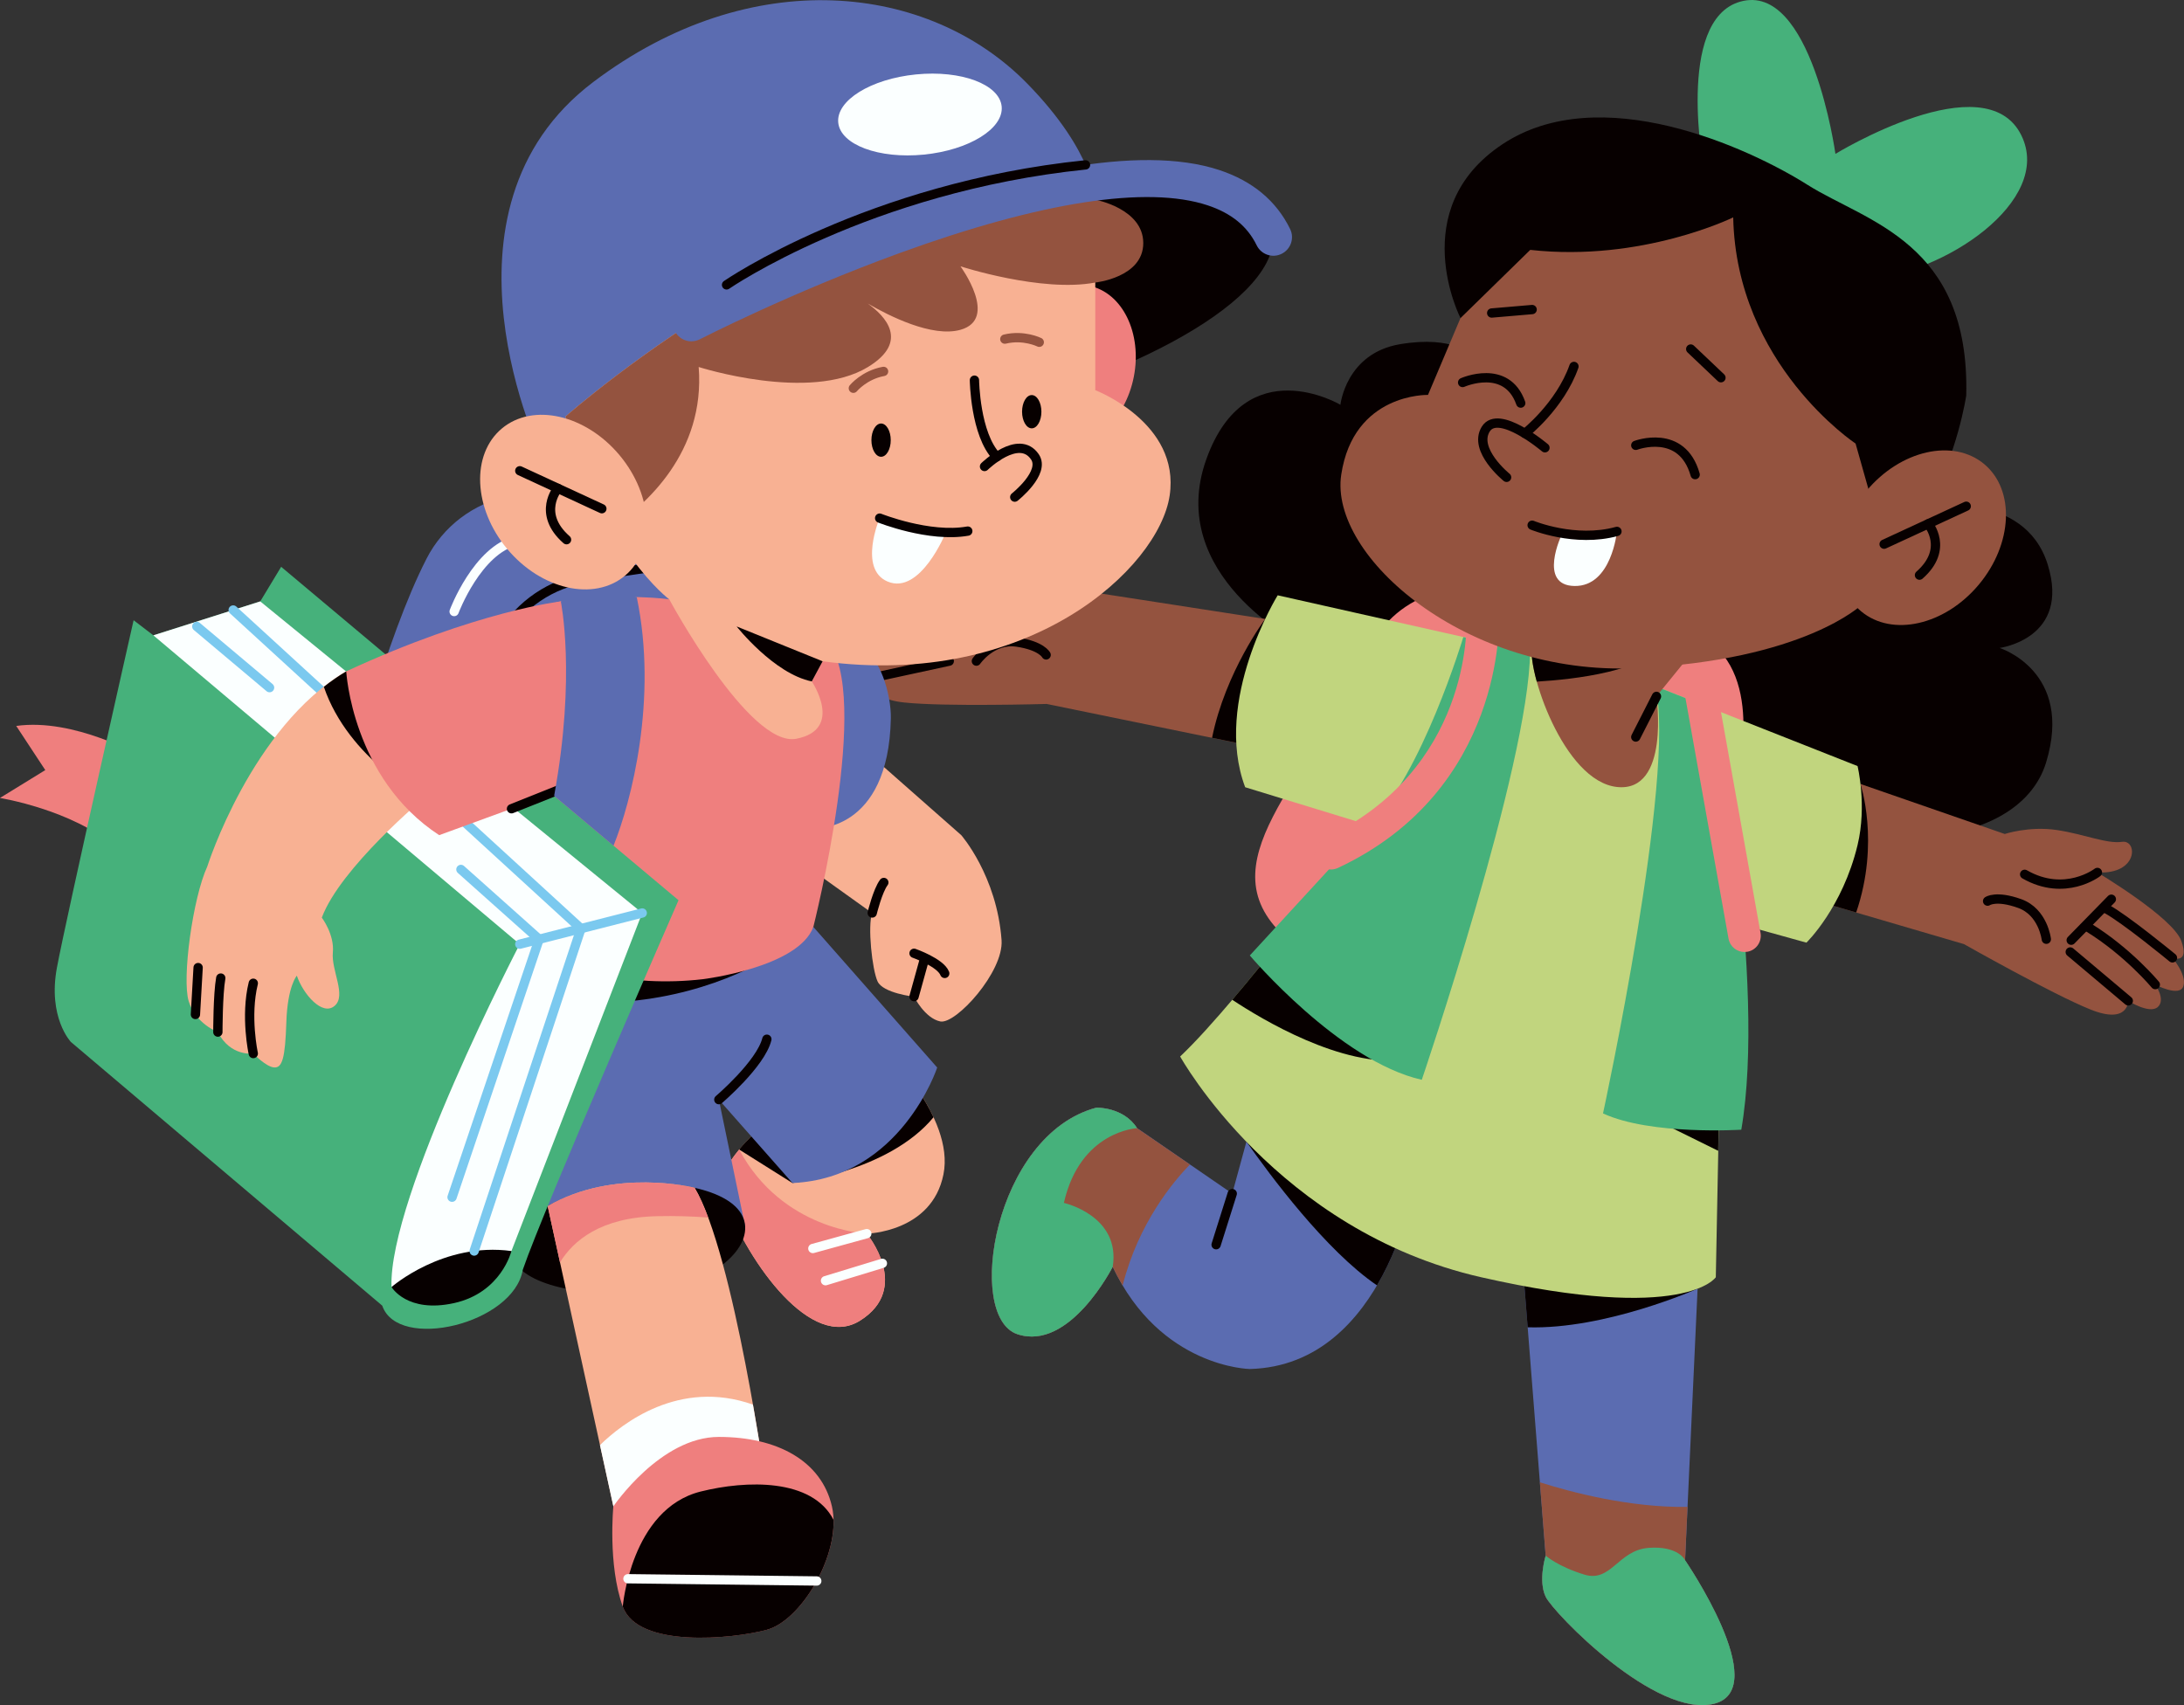 <?xml version="1.0" encoding="UTF-8"?>
<svg id="OBJECTS" xmlns="http://www.w3.org/2000/svg" viewBox="0 0 429.25 335.19">
  <rect x="0" y="0" width="429.25" height="335.19" fill="#333333" stroke="none"/>
  <defs>
    <style>
      .cls-1 {
        stroke: #070000;
      }

      .cls-1, .cls-2, .cls-3, .cls-4 {
        fill: none;
        stroke-linecap: round;
        stroke-linejoin: round;
        stroke-width: 1.83px;
      }

      .cls-5 {
        fill: #c1d57e;
      }

      .cls-2 {
        stroke: #7bc9ef;
      }

      .cls-6 {
        fill: #46b17b;
      }

      .cls-3 {
        stroke: #94533f;
      }

      .cls-7 {
        fill: #fbffff;
      }

      .cls-8 {
        fill: #5b6cb1;
      }

      .cls-9 {
        fill: #070000;
      }

      .cls-10 {
        fill: #f8b193;
      }

      .cls-4 {
        stroke: #fbffff;
      }

      .cls-11 {
        fill: #94533f;
      }

      .cls-12 {
        fill: #ef7f7e;
      }
    </style>
  </defs>
  <g>
    <g>
      <path class="cls-8" d="M278.22,231.67s-5.63,36.76-32.58,37.44c0,0-17.58-.23-26.95-20.1,0,0-8.45,16.67-18.73,13.25-10.28-3.43-4.6-39.19,15.53-44.53,0,0,5.33-.15,7.99,4.03l18.71,12.86,4.36-15.95,31.67,12.99Z"/>
      <path class="cls-9" d="M270.64,252.67c5.9-10.05,7.58-20.99,7.58-20.99l-31.67-12.99-1.57,5.73c4.55,6.49,15.61,21.43,25.66,28.25Z"/>
      <path class="cls-11" d="M220.65,252.7c3.08-12.29,10.04-20.52,13.22-23.79l-10.39-7.14c-2.66-4.19-7.99-4.03-7.99-4.03-20.13,5.34-25.81,41.11-15.53,44.53,10.28,3.43,18.73-13.25,18.73-13.25,.62,1.31,1.28,2.53,1.96,3.68Z"/>
      <path class="cls-6" d="M209.1,236.46c3.2-14.16,14.39-14.69,14.39-14.69-2.66-4.19-7.99-4.03-7.99-4.03-20.13,5.34-25.81,41.11-15.53,44.53,10.28,3.43,18.73-13.25,18.73-13.25,1.6-10.05-9.59-12.56-9.59-12.56Z"/>
      <line class="cls-1" x1="242.19" y1="234.63" x2="239.02" y2="244.68"/>
    </g>
    <g>
      <path class="cls-8" d="M298.92,244l4.87,61.81s-1.52,4.87,0,8.07c1.52,3.2,21.77,24.05,33.19,21.01,11.42-3.04-5.79-28.17-5.79-28.17l2.89-62.72h-35.17Z"/>
      <path class="cls-11" d="M331.68,296.22c-11.33,.15-22.69-2.83-29.03-4.84l1.14,14.43s-1.52,4.87,0,8.07c1.52,3.2,21.77,24.05,33.19,21.01,11.42-3.04-5.79-28.17-5.79-28.17l.48-10.5Z"/>
      <path class="cls-6" d="M323.97,304.28c-5.94,.46-7.31,6.85-12.56,5.25-5.25-1.6-7.61-3.73-7.61-3.73,0,0-1.52,4.87,0,8.07,1.52,3.2,21.77,24.05,33.19,21.01,11.42-3.04-5.79-28.17-5.79-28.17,0,0-1.29-2.89-7.23-2.44Z"/>
      <path class="cls-9" d="M333.66,253.32s-18.07,8.06-33.41,7.59l-1.33-16.91h35.17l-.43,9.32Z"/>
    </g>
    <g>
      <path class="cls-6" d="M334.93,33.67s-5.71-29.69,7.08-33.34c14.03-4.01,18.73,29.92,18.73,29.92,0,0,29.46-18.04,36.54-3.65,6.35,12.9-15.3,27.4-30.83,28.32l-31.51-21.24Z"/>
      <path class="cls-9" d="M287.05,62.52s-10.96-21.4,8.22-34.15c19.18-12.75,48.41,.65,59.98,7.96,11.57,7.31,31.95,11.27,31.2,41.41,0,0-1.69,11.56-7.61,21.77,0,0,19.04-3.19,23.61,11.42,4.57,14.62-9.44,16.44-9.44,16.44,0,0,14.62,4.57,9.13,22.53-5.48,17.96-39.58,20.4-64.55,1.83,0,0-15.83,7.92-33.8,2.44-17.96-5.48-18.27-14.92-18.27-14.92,0,0-23.75,10.66-30.14-12.79,0,0-26.49-13.4-18.27-36.23,7.8-21.68,26.34-10.66,26.34-10.66,0,0,1.07-10.12,11.72-11.91,10.66-1.79,14.01,2.17,14.01,2.17l-2.13-7.31Z"/>
    </g>
    <path class="cls-12" d="M341.62,151.74s5.64-22.07-9.32-27.48c-14.96-5.41-52.87-20.25-63.83,4.53-10.96,24.78-32.68,41.09-15.2,56l58.33,14.67s11.55,3.89,18.01-9.35c6.45-13.24,12-38.36,12-38.36Z"/>
    <g>
      <path class="cls-11" d="M251.12,122.05l-42.32-6.55s-3.5-3.65-8.68-5.48-9.91-2.13-12.43-3.96c-2.51-1.83-5.88,4.22,1.48,7.59,0,0-17.24,.86-20.9,4.17-3.65,3.31,0,3.77,0,3.77,0,0-4.05,1.54-4.51,3.88-.46,2.34,5.02,2.34,5.02,2.34,0,0-3.25,1.6-2.51,3.65s5.71,1.66,5.71,1.66c0,0-2.28,4.11,5.71,4.97,7.99,.86,28.03,.29,28.03,.29l40.67,8.34,4.72-24.66Z"/>
      <path class="cls-9" d="M238.21,145.03l8.19,1.68,4.72-24.66-2.45-.38s-7.81,10.38-10.45,23.37Z"/>
      <path class="cls-1" d="M189.17,113.66s3.33,7.33,12.46,7.02"/>
      <line class="cls-1" x1="171.99" y1="133.12" x2="186.57" y2="129.96"/>
      <path class="cls-1" d="M168.79,127.81s7.73-3.18,16.86-3.79"/>
      <path class="cls-1" d="M168.28,121.59s11.89-2.44,16-2.44"/>
      <line class="cls-1" x1="184.28" y1="117.02" x2="187.48" y2="127.84"/>
      <path class="cls-1" d="M191.9,129.96s3.04-4.45,7.92-3.75,5.79,2.53,5.79,2.53"/>
    </g>
    <g>
      <path class="cls-11" d="M353.56,149.91l40.46,14.03s4.8-1.59,10.23-.78c5.43,.81,9.76,2.76,12.83,2.32,3.08-.44,3.22,6.49-4.87,6.01,0,0,14.83,8.83,16.51,13.47,1.68,4.64-1.76,3.33-1.76,3.33,0,0,2.86,3.26,2.17,5.54-.69,2.28-5.54-.28-5.54-.28,0,0,2.13,2.94,.51,4.4s-5.82-1.21-5.82-1.21c0,0,.09,4.7-7.37,1.72-7.46-2.99-24.9-12.87-24.9-12.87l-39.84-11.68,7.38-24Z"/>
      <path class="cls-9" d="M364.82,179.37l-18.63-5.46,7.38-24,12.08,4.19s3.89,11.44-.83,25.27Z"/>
      <path class="cls-1" d="M412.23,171.5s-6.37,4.91-14.3,.37"/>
      <line class="cls-1" x1="418.3" y1="196.74" x2="406.89" y2="187.13"/>
      <path class="cls-1" d="M423.61,193.55s-5.34-6.43-13.13-11.24"/>
      <path class="cls-1" d="M426.98,188.29s-9.37-7.72-13-9.65"/>
      <line class="cls-1" x1="414.97" y1="176.76" x2="407.08" y2="184.82"/>
      <path class="cls-1" d="M402.19,184.63s-.61-5.36-5.24-7.02c-4.63-1.66-6.3-.47-6.3-.47"/>
    </g>
    <g>
      <path class="cls-5" d="M302.96,128.67l-51.84-11.65s-12.79,20.69-6.39,37.73l24.44,7.49s-25.35,34.25-37.22,45.44c0,0,18.95,34.25,59.15,43.39,40.19,9.13,46.13,0,46.13,0l1.37-70.34,16.44,4.57s7.08-6.85,10.05-19.18c1.88-7.8,0-15.53,0-15.53l-39.71-15.69-22.4-6.23Z"/>
      <polygon class="cls-9" points="337.7 226.22 337.95 212.97 321.28 218.11 337.7 226.22"/>
      <path class="cls-9" d="M242.19,196.53c5.84,3.87,21.51,13.3,33.89,11.84l-22.81-25.42c-3.61,4.57-7.45,9.31-11.08,13.58Z"/>
      <path class="cls-6" d="M337.1,139.54s10.16,53.53,5.14,82.53c0,0-17.81,1.14-27.18-3.2,0,0,14.43-66.56,10.3-83.98l11.74,4.64Z"/>
      <path class="cls-6" d="M287.61,125.22s-8.17,27.2-18.45,37.02l-23.52,25.58s17.58,20.78,33.8,24.44c0,0,21.09-61.98,21.28-84.09l-13.1-2.94Z"/>
    </g>
    <g>
      <path class="cls-12" d="M342.87,187.14c-1.52,0-2.87-1.09-3.14-2.63l-8.78-49.04c-.31-1.74,.85-3.4,2.58-3.71,1.74-.31,3.4,.85,3.71,2.58l8.78,49.04c.31,1.74-.85,3.4-2.58,3.71-.19,.03-.38,.05-.57,.05Z"/>
      <path class="cls-12" d="M261.6,170.92c-1.2,0-2.36-.68-2.9-1.84-.75-1.6-.06-3.5,1.54-4.25,28.87-13.49,28.03-41.82,27.98-43.02-.07-1.76,1.29-3.25,3.06-3.33,1.78-.08,3.25,1.28,3.33,3.04,.02,.34,1.16,33.75-31.66,49.1-.44,.2-.9,.3-1.35,.3Z"/>
    </g>
    <g>
      <g>
        <path class="cls-11" d="M333.17,127.53l-7.61,9.36s2.74,18.95-7.76,17.81c-10.5-1.14-17.81-23.06-16.67-28.09l3.4-5.94,28.64,6.85Z"/>
        <path class="cls-9" d="M327.34,126.13l-22.81-5.45-3.4,5.94c-.32,1.41,.02,4.14,.91,7.37,7.38-.44,21.58-2.03,25.29-7.85Z"/>
        <line class="cls-1" x1="325.57" y1="136.89" x2="321.5" y2="144.88"/>
      </g>
      <path class="cls-11" d="M287.05,62.52l-6.39,15.11s-14.62-.42-17.05,15.68,24.66,39.55,57.85,38.03c33.19-1.52,44.46-12.48,44.46-12.48l4.26-12.26-5.48-19.41s-23.45-15.53-24.05-44.46c0,0-17.96,8.83-39.89,6.39l-13.7,13.4Z"/>
      <ellipse class="cls-11" cx="377.88" cy="105.68" rx="18.86" ry="14.38" transform="translate(54.5 327.92) rotate(-50.12)"/>
      <line class="cls-1" x1="386.45" y1="99.51" x2="370.31" y2="106.97"/>
      <path class="cls-1" d="M378.97,102.97s4.18,4.92-1.71,10.09"/>
      <path class="cls-1" d="M296.11,93.83s-6.62-5.35-4.11-9.46,11.65,3.65,11.65,3.65"/>
      <path class="cls-1" d="M299.71,85.2s6.9-5.4,9.64-13.17"/>
      <path class="cls-7" d="M317.8,104.46s-1.03,10.85-8.34,10.73c-7.31-.11-2.49-10.16-2.49-10.16,0,0,6.03,.69,10.83-.58Z"/>
      <path class="cls-1" d="M301.13,103.24s8.45,3.5,16.67,1.22"/>
      <path class="cls-1" d="M321.5,87.54s9.07-3.44,11.67,5.76"/>
      <path class="cls-1" d="M287.47,75.19s8.64-3.84,11.42,4.05"/>
      <line class="cls-1" x1="293.18" y1="61.53" x2="301.13" y2="60.85"/>
      <line class="cls-1" x1="332.3" y1="68.61" x2="338.24" y2="74.25"/>
    </g>
  </g>
  <g>
    <g>
      <path class="cls-8" d="M65.38,166.62c3.2-13.35,10.41-41.1,18.46-56.81,3.25-6.34,9.19-10.85,16.17-12.29,10.48-2.17,28.68-5.57,45.79-1.31,3.83,.95,7.28,3.03,9.94,5.94l6.51,8.16c2.21,2.41,3.04,5.79,2.2,8.95l-13.54,51.17c-1.26,4.75-5.11,8.37-9.93,9.33l-55.29,10.97c-4.72,.94-9.57-.84-12.57-4.61l-4.72-5.93c-3.04-3.82-4.15-8.82-3.01-13.57Z"/>
      <path class="cls-1" d="M79.68,182.2c3.2-13.35,10.24-40.38,18.29-56.09,3.25-6.34,9.19-10.85,16.17-12.29,10.48-2.17,43.62-6.93,49.58-1.38"/>
      <path class="cls-4" d="M89.26,120.21s4.54-12.15,12.32-13.96c7.79-1.8,45.71-4.74,45.71-4.74,0,0,8.05-.63,12.91,5.14"/>
    </g>
    <g>
      <path class="cls-10" d="M173.33,205.73s14.39,13.7,12.1,25.12c-2.28,11.42-15.07,11.65-15.07,11.65,0,0,8.91,10.73-1.37,17.13-9.43,5.87-21.67-10.96-26.57-23.83-.87-2.28-.59-4.83,.72-6.89,1.46-2.29,3.87-5.35,7.58-8.1l22.61-15.07Z"/>
      <path class="cls-9" d="M155.75,232.54s18.84-2.15,27.73-12.92c-3.55-7.61-10.15-13.89-10.15-13.89-21.77,11.72-28.05,20.24-28.05,20.24l10.46,6.58Z"/>
      <path class="cls-12" d="M145.28,225.97c-.87,1.05-1.58,2.05-2.14,2.94-1.31,2.06-1.59,4.61-.72,6.89,4.9,12.86,17.14,29.69,26.57,23.83,10.28-6.39,1.37-17.13,1.37-17.13,0,0-16.6-.64-25.08-16.53Z"/>
      <line class="cls-4" x1="159.76" y1="245.42" x2="170.36" y2="242.5"/>
      <line class="cls-4" x1="162.25" y1="251.75" x2="173.43" y2="248.34"/>
    </g>
    <g>
      <path class="cls-8" d="M159.86,182.21l24.34,27.64s-7.14,21.78-28.45,22.7l-14.46-16.38,5.18,24.97-45.93,4.8s-17.17-29.76-14.2-68.51l73.53,4.8Z"/>
      <path class="cls-9" d="M146.46,241.13c.28,5.96-9.04,12.48-21.59,13.08-12.54,.6-24.06-2.32-24.35-8.28s10.77-12.71,23.32-13.31c12.54-.6,22.33,2.55,22.62,8.51Z"/>
      <path class="cls-9" d="M85.98,191.34c46.47,17.13,73.88-9.13,73.88-9.13l-73.53-4.8c-.6,4.73-.34,13.93-.34,13.93Z"/>
      <path class="cls-1" d="M141.28,216.16s8.22-7,9.44-11.88"/>
    </g>
    <g>
      <path class="cls-10" d="M107.65,237.1l13.62,62.26,29.46-6.17s-6.47-46.78-14.2-59.7c0,0-15.72-4.01-28.88,3.61Z"/>
      <path class="cls-12" d="M136.52,233.49s-15.72-4.01-28.88,3.61l2.42,11.06c2.6-4.27,7.97-8.85,19.12-9.09,3.61-.08,6.95,.03,10.01,.27-.87-2.33-1.76-4.33-2.67-5.85Z"/>
      <path class="cls-7" d="M147.99,276.11c-14.5-5.12-25.76,3.74-30.07,7.96l3.34,15.29,29.46-6.17s-1.02-7.38-2.74-17.09Z"/>
      <path class="cls-12" d="M120.55,296.12s9.23-13.66,20.73-13.66,20.17,4.71,22.23,13.66c2.06,8.95-5.94,22.42-12.79,24.25-6.85,1.83-25.35,3.65-28.32-4.57-2.97-8.22-1.85-19.68-1.85-19.68Z"/>
      <path class="cls-9" d="M150.72,320.37c6.2-1.65,13.34-12.85,13.11-21.6-4.21-8.2-17.14-7.82-26.13-5.57-13.7,3.43-15.3,22.61-15.3,22.61,2.97,8.22,21.47,6.39,28.32,4.57Z"/>
      <line class="cls-4" x1="123.42" y1="310.34" x2="160.53" y2="310.78"/>
    </g>
    <g>
      <path class="cls-10" d="M168.46,146.13l20.47,18.04s7,7.99,7.92,20.63c.45,6.23-8.98,16.59-12.03,15.99-3.04-.61-5.18-4.87-5.18-4.87,0,0-6.09-.68-7.16-3s-1.98-10.85-1.07-13.44l-15.53-11.11s2.45-13.7,12.57-22.23Z"/>
      <path class="cls-1" d="M171.43,179.47s1.07-4.39,2.28-6"/>
      <line class="cls-1" x1="179.65" y1="195.91" x2="181.63" y2="188.76"/>
      <path class="cls-1" d="M179.65,187.39s5.21,1.83,6.03,3.96"/>
    </g>
    <g>
      <path class="cls-8" d="M159.86,162.87s14.78,.9,15.23-21.68c.09-4.54-2.15-12.6-5.96-13.47l-9.36-2.34,.09,37.49Z"/>
      <path class="cls-12" d="M131.54,117.81s-8.5-1.28-21.31,.41c-10.77,1.42-19.79,44.12-19.79,44.12l-4.11,15.07s22.38,18.5,51.84,15.07c0,0,18.76-2.28,21.69-10.28,0,0,11.65-46.02,2.74-56.06l-31.06-8.34Z"/>
    </g>
    <g>
      <path class="cls-9" d="M250.27,46.62c0,13.33-30.33,29.29-69.38,37.69-39.05,8.4-66.81,9.01-69.39-2.98-2.58-11.99,27.85-25.18,66.03-36.91,41.08-12.62,70.16-9.78,72.74,2.2Z"/>
      <path class="cls-8" d="M106.57,89.8s-23.5-48.36,10.05-73.69c31.06-23.45,65.99-19.4,85.26,.3,13.4,13.7,13.4,22.84,13.4,22.84l-108.7,50.55Z"/>
      <ellipse class="cls-12" cx="210.96" cy="71.77" rx="15.89" ry="12.12" transform="translate(99.6 264.78) rotate(-78.81)"/>
      <path class="cls-10" d="M111.14,81.88s59.07-52.07,104.13-42.63v37.45s16.75,6.39,14.62,20.71c-2.13,14.31-27.71,38.06-68.21,32.58l-2.13,3.96s6.39,9.44-3.04,11.27c-9.23,1.79-24.97-27.4-24.97-27.4,0,0-12.79-9.44-20.4-35.93Z"/>
      <path class="cls-7" d="M172.89,101.85s-4.24,9.99,1.55,12.46c6.45,2.75,11.46-9.65,11.46-9.65,0,0-8.48-.65-13.01-2.82Z"/>
      <path class="cls-11" d="M111.14,81.88c2.66,9.26,5.95,16.43,9.11,21.85,6.59-4.43,18.4-14.81,17.07-31.59,0,0,21.81,7,33.28,0,8.23-5.02,3.36-10.04-.06-12.48,4.16,2.42,12.66,6.73,18.23,5.17,7.61-2.13,0-12.48,0-12.48,0,0,15.96,5.19,26.49,3.19,0,0,9.44-.97,9.44-7.76s-9.44-8.53-9.44-8.53c-45.06-9.44-104.13,42.63-104.13,42.63Z"/>
      <ellipse class="cls-10" cx="110.73" cy="98.71" rx="14.38" ry="18.86" transform="translate(-37.53 93.95) rotate(-39.88)"/>
      <path class="cls-8" d="M135.9,67.1c-1.33,0-2.6-.72-3.25-1.98-.92-1.79-.22-4,1.58-4.92,2.98-1.53,73.34-37.41,105.46-26.76,6.5,2.16,11.17,6.05,13.87,11.57,.89,1.81,.14,4-1.68,4.89-1.81,.89-4,.14-4.89-1.68-1.83-3.75-4.98-6.31-9.61-7.85-11.9-3.95-32.84-.71-60.55,9.37-21.32,7.75-39.08,16.85-39.26,16.94-.53,.27-1.11,.41-1.67,.41Z"/>
      <path class="cls-1" d="M142.8,56s27.8-19.18,70.55-23.59"/>
      <line class="cls-1" x1="102.16" y1="92.54" x2="118.29" y2="100"/>
      <path class="cls-1" d="M109.64,96s-4.18,4.92,1.71,10.09"/>
      <path class="cls-9" d="M161.68,129.99l-16.9-6.85s7.31,9.29,14.77,10.81l2.13-3.96Z"/>
      <path class="cls-1" d="M193.5,91.7s6.72-6.56,9.9-1.9c2.13,3.12-3.96,7.92-3.96,7.92"/>
      <path class="cls-1" d="M191.52,74.73s.13,10.66,4.39,15.07"/>
      <path class="cls-1" d="M172.89,101.85s9.74,3.89,17.32,2.55"/>
      <path class="cls-9" d="M175.07,86.52c0,1.81-.85,3.27-1.9,3.27s-1.9-1.47-1.9-3.27,.85-3.27,1.9-3.27,1.9,1.47,1.9,3.27Z"/>
      <path class="cls-9" d="M204.68,80.93c0,1.81-.85,3.27-1.9,3.27s-1.9-1.47-1.9-3.27,.85-3.27,1.9-3.27,1.9,1.47,1.9,3.27Z"/>
      <path class="cls-3" d="M167.72,76.32s2.17-2.63,5.94-3.31"/>
      <path class="cls-3" d="M204.26,67.28s-3.05-1.52-6.77-.62"/>
      <path class="cls-7" d="M196.87,20.92c.43,4.35-6.41,8.59-15.28,9.47s-16.41-1.94-16.84-6.29c-.43-4.35,6.41-8.59,15.28-9.47,8.87-.88,16.41,1.94,16.84,6.29Z"/>
    </g>
    <g>
      <path class="cls-12" d="M27.63,148.64s-13.02-7.54-24.44-5.94l5.71,8.68-8.91,5.48s14.16,2.28,22.61,9.59l5.02-17.81Z"/>
      <path class="cls-6" d="M51.15,118.22l4.11-6.8,78.1,65.54s-26.46,60.5-30.6,72.62c-1.83,10.73-24.58,16.06-27.63,7.08L13.93,204.82s-4.57-4.8-2.74-14.62c1.83-9.82,15.07-68.28,15.07-68.28l3.88,2.97,21.01-6.67Z"/>
      <path class="cls-9" d="M76.96,253s3.03,5.2,12.3,3.15c9.28-2.06,11.26-10.23,11.26-10.23,0,0-15.92-6.8-23.57,7.08Z"/>
      <path class="cls-7" d="M30.14,124.89l72.01,60.71s-25.88,49.82-25.2,67.4c0,0,10.14-8.91,23.57-7.08l25.7-66.45L51.15,118.22l-21.01,6.67Z"/>
      <line class="cls-2" x1="38.68" y1="123.14" x2="52.98" y2="135.17"/>
      <polyline class="cls-2" points="45.83 119.91 114.19 182.54 93.19 245.92"/>
      <polyline class="cls-2" points="90.59 170.91 105.96 184.63 88.85 235.34"/>
      <line class="cls-2" x1="126.23" y1="179.47" x2="102.16" y2="185.6"/>
    </g>
    <g>
      <path class="cls-10" d="M83.35,156.86s-16.44,13.7-20.1,23.52c0,0,2.51,3.31,2.17,6.85-.34,3.54,2.74,8.45,.34,10.5-2.4,2.06-6.17-2.28-7.42-5.94,0,0-1.83,2.06-2.06,9.13-.23,7.08-.8,9.02-2.4,8.91-1.6-.11-4.11-2.74-4.11-2.74,0,0-4.45,.69-6.97-4.22,0,0-4.34-1.6-5.71-6.05-1.37-4.45,.8-20.32,3.65-26.49,0,0,8.67-27.4,27.29-38.37l15.3,24.89Z"/>
      <path class="cls-9" d="M63.65,135.01c4.89,14.33,19.71,21.85,19.71,21.85l-15.3-24.89c-1.54,.91-3,1.93-4.41,3.04Z"/>
      <path class="cls-1" d="M49.78,207.1s-1.6-7.31,0-13.82"/>
      <path class="cls-1" d="M42.82,202.88s0-7.42,.57-10.62"/>
      <line class="cls-1" x1="38.41" y1="199.42" x2="38.94" y2="190.2"/>
      <path class="cls-12" d="M110.22,118.22s-16.59,1.88-42.17,13.75c0,0,1.14,21.01,18.27,32.2l21.87-7.99s8.49-12.33,8.5-24.66c0-9.82-6.47-13.29-6.47-13.29Z"/>
      <line class="cls-1" x1="100.53" y1="158.98" x2="113.27" y2="153.89"/>
      <path class="cls-8" d="M110.22,118.22s3.05,14.51-1.31,38.22l11.67,9.8c3.49-8.61,8.75-28.86,4.57-48.86,0,0-2.2-.81-6.86-.52-6.07,.38-8.07,1.37-8.07,1.37Z"/>
    </g>
  </g>
</svg>